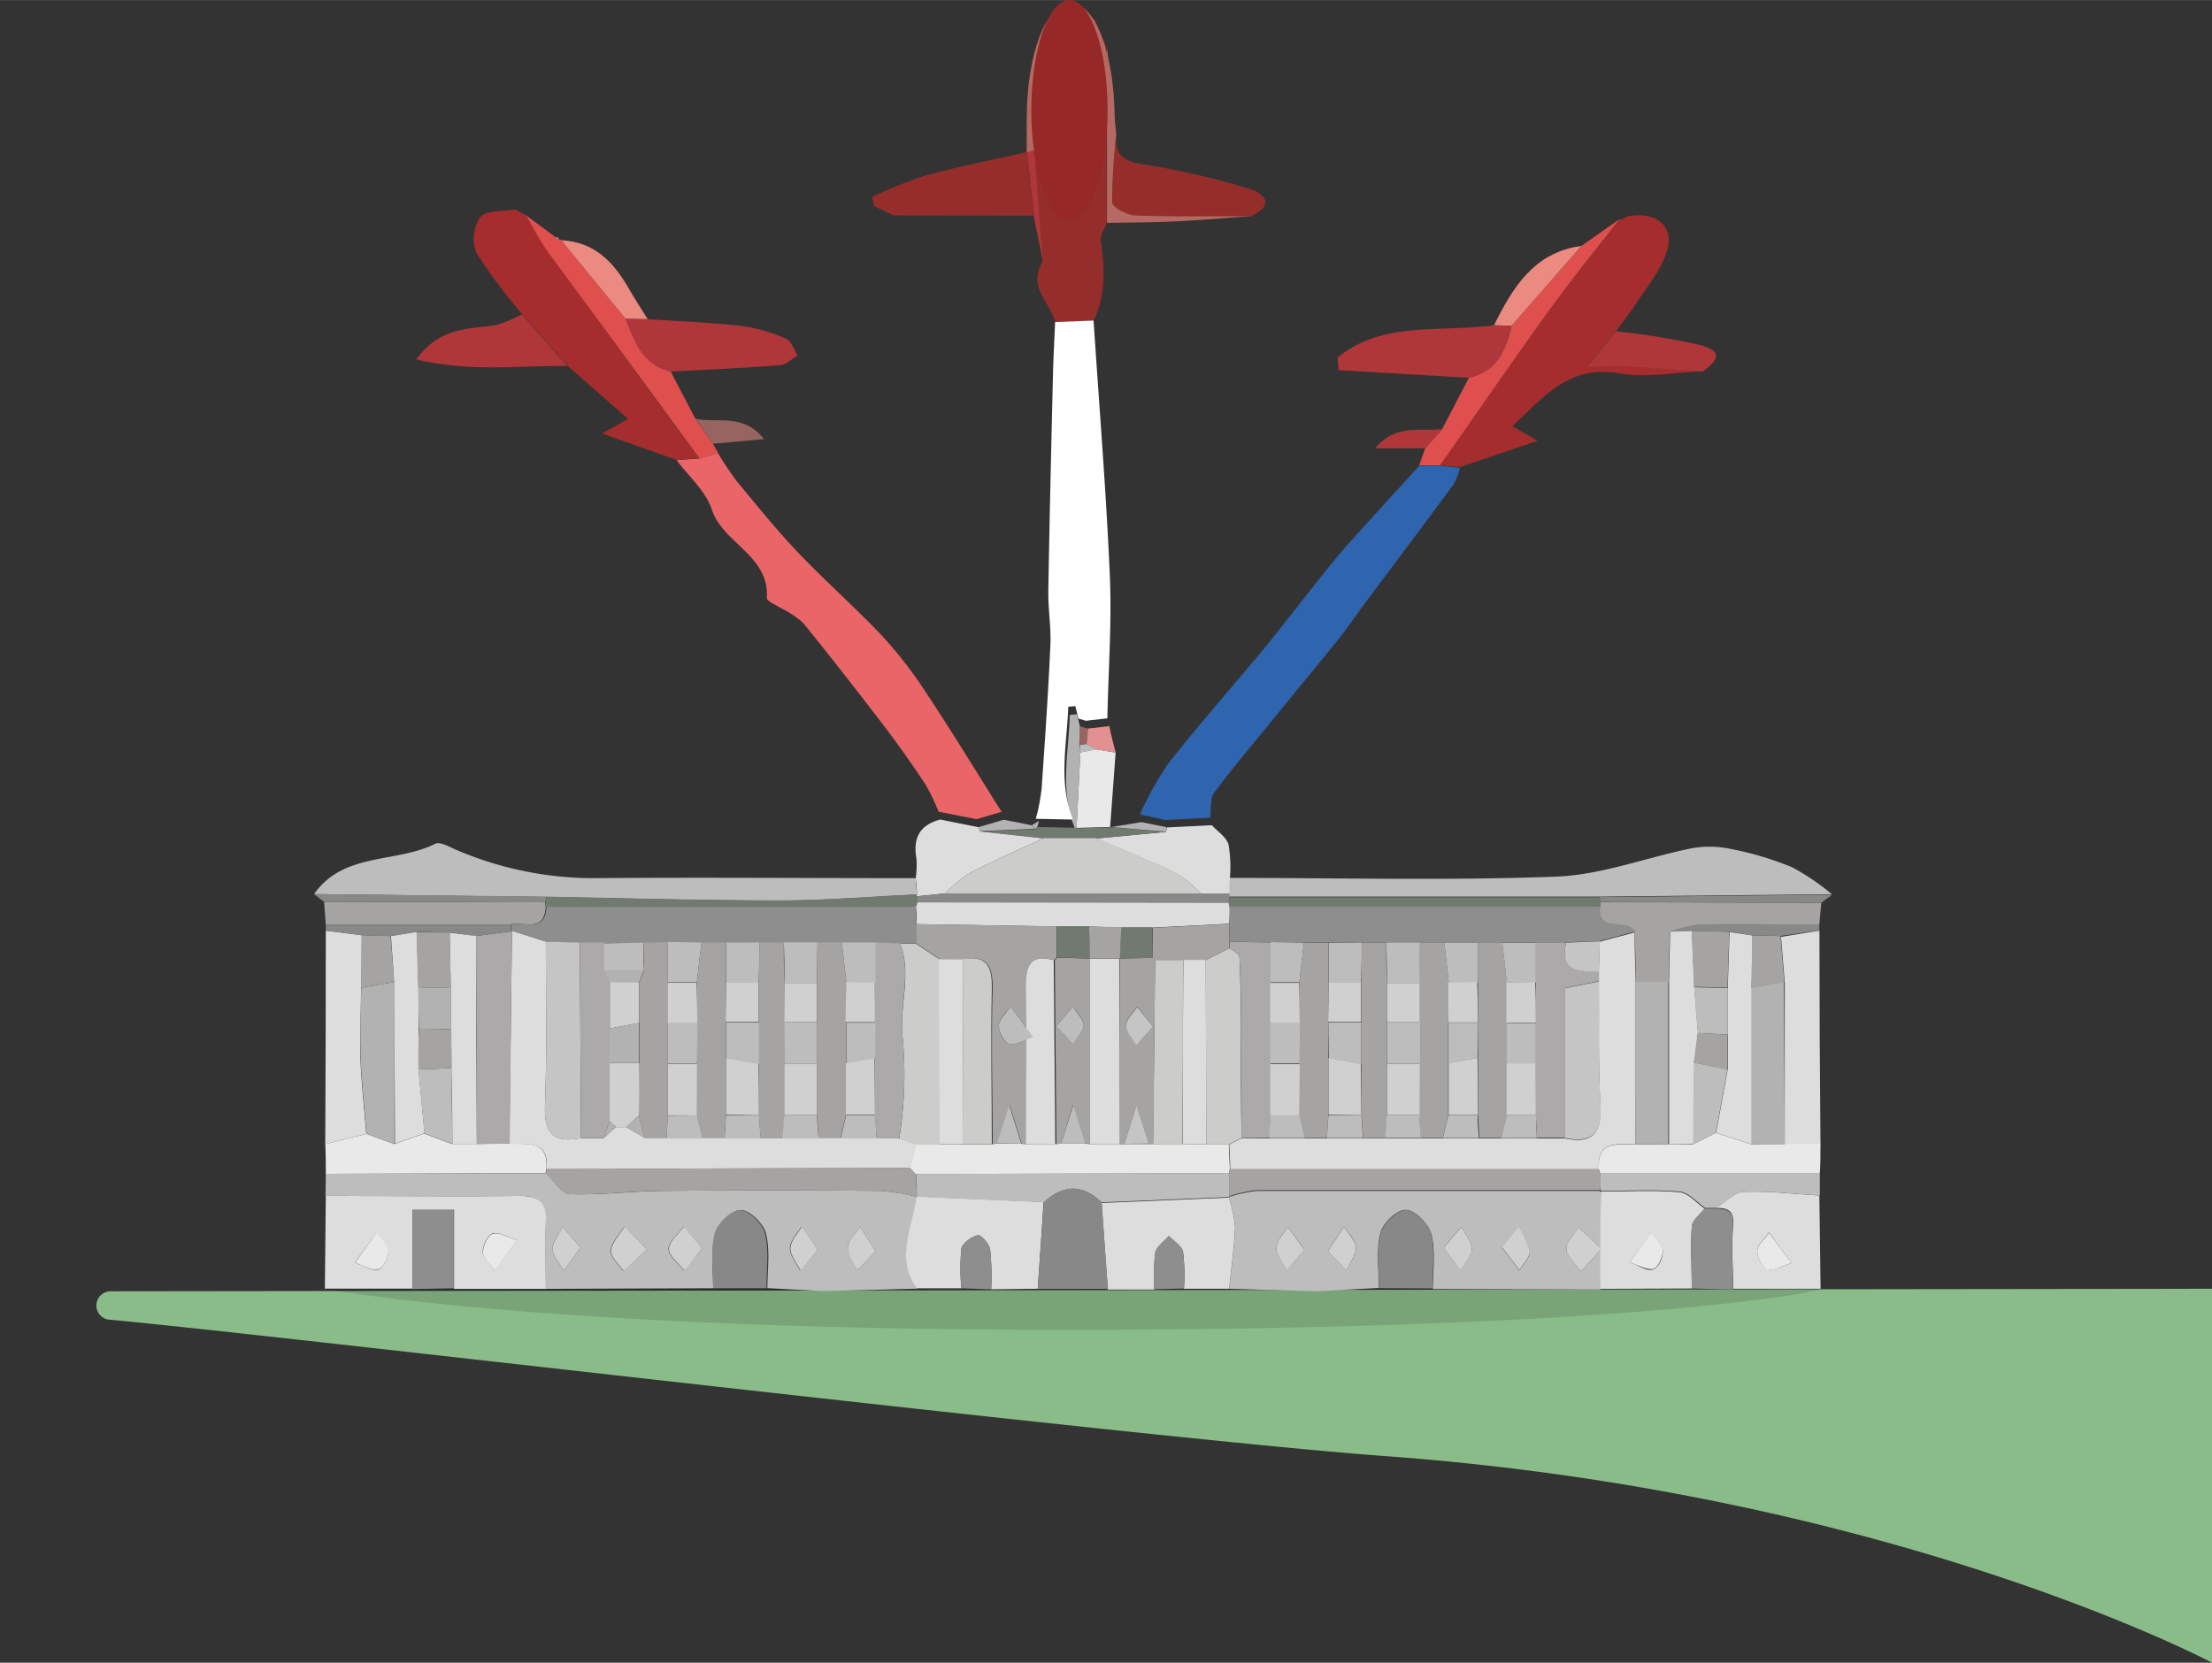 <svg xmlns="http://www.w3.org/2000/svg" width="83.83mm" height="63.03mm" viewBox="0 0 237.63 178.66"><rect x="0" y="0" width="237.63" height="178.66" fill="#333333" stroke="none"/><title>artwork--palace-1</title><g id="bb96bec6-6e42-4848-961f-29106d75e0a8" data-name="Layer 2"><g id="b4371202-aa08-4ee1-a230-62d00851cc40" data-name="Layer 1"><path d="M11.83,141.81c16.22,1.46,111.52,12.78,137.1,14.66,54.45,4,88.7,22.19,88.7,22.19V138.48l-225.69.27A1.53,1.53,0,0,0,11.83,141.81Z" style="fill:#8abc8a"/><path d="M34.9,138.49s24.17,4.61,83.8,4.4,78.43-4.43,76.88-4.41S34.9,138.49,34.9,138.49Z" style="fill:#010101;opacity:0.13"/><g id="b454f15d-8371-4786-b627-a10fe280bfd1" data-name="Palace"><path d="M76.61,138.42l-18,.07c0-2.37-.09-4.76,0-7.12.13-2.14-.65-2.9-2.83-2.87-6.93.09-13.87,0-20.81,0L35,126.13l23.65-.07c.85.78,1.68,2.22,2.56,2.25,3.35.12,6.71-.32,10.06-.35q11.67-.1,23.33,0a25.54,25.54,0,0,1,3.93.64c-.45,3.29-2.35,6.58,0,9.87l-10.09.26-6-.32c0-2,.31-4-.15-5.86-.26-1.07-1.77-2.54-2.71-2.54s-2.45,1.47-2.72,2.54C76.31,134.41,76.62,136.46,76.61,138.42Zm-7.11-4.16-2.44-2.47c-.52.87-1.38,1.7-1.46,2.6-.06.69.87,1.47,1.36,2.21Zm5.94-.16-2-2.3c-.58.8-1.63,1.61-1.62,2.4s1.08,1.57,1.69,2.35Zm18.64.34-1.7-2.62c-.46.74-1.27,1.46-1.3,2.21s.65,1.66,1,2.49Zm-6.22-.15-1.79-2.47c-.43.76-1.2,1.52-1.21,2.29s.69,1.61,1.09,2.41Zm-25.5-.24-1.92-2.23c-.39.8-1.11,1.61-1.09,2.41s.78,1.53,1.22,2.29Z" style="fill:#bdbdbd"/><path d="M33.74,96.07c3.17-4.53,8.77-3.29,13-5.4.58-.3,1.73.45,2.59.78A37.58,37.58,0,0,0,63.6,94.36c11.59-.1,23.19,0,34.78,0,0,.59.09,1.17.13,1.76-4.93.23-9.86.65-14.78.65-8.35,0-16.7-.25-25.05-.4Z" style="fill:#bdbdbd"/><path d="M35,128.5c6.94,0,13.88.09,20.81,0,2.18,0,3,.73,2.83,2.87-.14,2.36,0,4.75,0,7.12l-9.86,0V130H44.31v8.47l-9.41,0Zm3.11,7.18c.93.3,1.85.93,2.54.73.54-.15,1.09-1.34,1.06-2s-.82-1.29-1.27-1.93Zm17.43-2.44c-1-.29-1.9-.9-2.61-.7-.54.15-1.1,1.34-1.07,2s.81,1.3,1.26,1.95Z" style="fill:#dcdddc"/><path d="M34.94,122.94Q35,111.47,35,100l3.86.49c0,1.88,0,3.76-.07,5.64,0,2.55-.16,5.09-.07,7.63.1,2.7.41,5.38.63,8.07Z" style="fill:#dcdddc"/><path d="M34.94,122.94l4.42-1.11,3,1.1,3.18-1.13,3,1.12,2.62,0,3.54-.06c1.83.18,4.24-.49,4,2.74a1.67,1.67,0,0,1-.11.44L35,126.13C35,125.07,35,124,34.94,122.94Z" style="fill:#e9e9e9"/><path d="M35,99.34l-.18-2.4,23.74-.07a5.14,5.14,0,0,0,.06.55c-.13,2.86-2.37,1.56-3.77,1.92Z" style="fill:#a6a3a3"/><path d="M98.51,96.09c0-.59-.09-1.17-.13-1.76a9.91,9.91,0,0,0,.07-2.1c-.39-2.19.37-3.6,2.56-4.17l4.1.82a3.12,3.12,0,0,0,.15.43l6.87.75c-2.69,1.25-5.42,2.43-8,3.79A14.44,14.44,0,0,0,101.54,96l-3.12.31Z" style="fill:#dcdddc"/><path d="M58.6,96.87l-23.74.07-1.12-.87,24.94.27A3.23,3.23,0,0,1,58.6,96.87Z" style="fill:#888"/><path d="M35,99.34H54.89c0,.22,0,.43,0,.65l.07.08-3.85.5-2.83-.37-3.59-.07-2.77.45-3.09-.09L35,100Z" style="fill:#888"/><path d="M105.26,89.31a3.12,3.12,0,0,1-.15-.43l2.71-.8,3,.59.29.39Z" style="fill:#b3b2b2"/><path d="M111.62,88.2l-.17.62a.44.44,0,0,1-.32.24l-.29-.39Z" style="fill:#b3b2b2"/><path d="M132.13,94.33c11.7,0,23.41.3,35.09-.14,4.79-.19,9.51-2,14.29-3a10.77,10.77,0,0,1,4.27,0,34.36,34.36,0,0,1,6.75,2,25.18,25.18,0,0,1,4.26,2.89l-25,.26-39.79,0,0-.38Z" style="fill:#bdbdbd"/><path d="M195.46,100q0,11.48.11,23l-3.84,0,0-17.42-.4-4.92Z" style="fill:#dcdddc"/><path d="M195.58,138.48l-9.39,0c0-2.25-.21-4.52,0-6.76.14-1.63-.56-1.95-1.86-1.93,1-.6,2-1.68,3-1.73,2.7-.1,5.41.24,8.12.4Zm-3.11-2.76c-1.48-2-1.95-2.64-2.43-3.29-.45.65-1.23,1.28-1.26,1.94s.54,1.89,1.08,2C190.57,136.61,191.51,136,192.47,135.72Z" style="fill:#dcdddc"/><path d="M195.66,97c-.07.79-.15,1.59-.22,2.39-4.31,0-8.63-.08-12.94,0a14.26,14.26,0,0,0-3.12.78l-.12,5.4h-3.53c0-1.8-.07-3.59-.11-5.39-.75-1.6-4,.26-3.76-2.69a5.14,5.14,0,0,0,.06-.55Z" style="fill:#a6a3a3"/><path d="M191.73,122.92l3.84,0c0,1.06,0,2.12-.07,3.18l-23.61,0c0-.14-.09-.29-.13-.44-.23-3.13,2-2.66,3.93-2.72l3.61,0h2.59l2.44-1.22,3.78,1.22Z" style="fill:#e9e9e9"/><path d="M132.13,94.33,132.07,96,129,96a13.13,13.13,0,0,0-2.53-2.11c-2.85-1.37-5.78-2.54-8.69-3.79l7.46-.71a1.33,1.33,0,0,0,.1-.48l4.85-.24c.62.68,1.56,1.28,1.79,2.08A14.4,14.4,0,0,1,132.13,94.33Z" style="fill:#dcdddc"/><path d="M171.89,126.08l23.61,0c0,.8,0,1.59,0,2.38-2.71-.16-5.42-.5-8.12-.4-1,.05-2,1.13-3,1.73l-1.2,0c-.91-.62-1.79-1.68-2.74-1.76-2.79-.24-5.6-.07-8.4-.06l-.14-.14C171.85,127.29,171.87,126.68,171.89,126.08Z" style="fill:#bdbdbd"/><path d="M119.85,80.86c-.2,2.67-.39,5.34-.59,8l-3.61.1q.21-4.05.41-8.11l1.66-.34Z" style="fill:#e9e9e9"/><path d="M115.65,89l3.61-.1h.08l5.88.49-7.46.71h-5.63l-6.87-.75,5.87-.25a.44.44,0,0,0,.32-.24l4,.08Z" style="fill:#717971"/><path d="M195.66,97l-23.74-.08a3.26,3.26,0,0,1-.09-.53l25-.26Z" style="fill:#888"/><path d="M179.38,100.11a14.26,14.26,0,0,1,3.12-.78c4.31-.07,8.63,0,12.94,0,0,.22,0,.43,0,.65l-4.18.59-3.07-.07-2.44-.39-4-.08Z" style="fill:#888"/><path d="M119.85,80.86l-2.13-.34-1-.57.13-1.66,2.32-.27C119.37,79,119.61,79.92,119.85,80.86Z" style="fill:#e29091"/><path d="M125.22,89.36l-5.88-.49,3.28-.53,2.7.54A1.33,1.33,0,0,1,125.22,89.36Z" style="fill:#b3b2b2"/><path d="M175.17,24l-1,.44Z" style="fill:#df4f4e;opacity:0.23"/><path d="M76.61,138.42c0-2-.3-4,.15-5.86.27-1.07,1.77-2.54,2.72-2.54s2.45,1.47,2.71,2.54c.46,1.86.14,3.9.15,5.86Z" style="fill:#888"/><path d="M44.31,138.51V130h4.44v8.43Z" style="fill:#8e8e8e"/><path d="M111.48,138.48l-5,.06a28.87,28.87,0,0,0-.11-4.27c-.09-.61-1-1.62-1.33-1.54-.69.17-1.66.85-1.76,1.45a22.36,22.36,0,0,0,0,4.25l-4.81,0c-2.33-3.29-.43-6.58,0-9.87h0l13.64.59C111.91,132.29,111.7,135.38,111.48,138.48Z" style="fill:#dcdddc"/><path d="M58.61,126.06a1.67,1.67,0,0,0,.11-.44l39.1-.14.6.67.07,2.45h0a25.54,25.54,0,0,0-3.93-.64q-11.65-.1-23.33,0c-3.35,0-6.71.47-10.06.35C60.29,128.28,59.46,126.84,58.61,126.06Z" style="fill:#a6a3a3"/><path d="M69.5,134.26,67,136.6c-.49-.74-1.42-1.52-1.36-2.21.08-.9.94-1.73,1.46-2.6Z" style="fill:#d0d0d0"/><path d="M75.44,134.1l-1.89,2.45c-.61-.78-1.68-1.56-1.69-2.35s1-1.6,1.62-2.4Z" style="fill:#d0d0d0"/><path d="M94.08,134.44l-2,2.08c-.37-.83-1.06-1.67-1-2.49s.84-1.47,1.3-2.21Z" style="fill:#d0d0d0"/><path d="M87.86,134.29,86,136.52c-.4-.8-1.11-1.61-1.09-2.41s.78-1.53,1.21-2.29Z" style="fill:#d0d0d0"/><path d="M62.36,134.05l-1.79,2.47c-.44-.76-1.21-1.52-1.22-2.29s.7-1.61,1.09-2.41Z" style="fill:#d0d0d0"/><path d="M115.65,89l-.21-.07c-1.61-4-.63-8.08-.51-12.12l.77-.06c.11.44.21.88.32,1.33,0,.67,0,1.33-.07,2l.12.81Z" style="fill:#b3b2b2"/><path d="M116,80.05c0-.67,0-1.33.07-2l.8.24c0,.56-.08,1.11-.13,1.66Z" style="fill:#96655f"/><path d="M58.6,96.87a3.23,3.23,0,0,0,.08-.53c8.35.15,16.7.4,25.05.4,4.92,0,9.85-.42,14.78-.65l-.09.19c0,.23.08.45.11.68a1,1,0,0,1-.13.47H58.66A5.14,5.14,0,0,1,58.6,96.87Z" style="fill:#717971"/><path d="M38.13,135.68l2.33-3.25c.45.64,1.24,1.27,1.27,1.93s-.52,1.9-1.06,2C40,136.61,39.06,136,38.13,135.68Z" style="fill:#e9e9e9"/><path d="M55.56,133.24l-2.42,3.29c-.45-.65-1.24-1.28-1.26-1.95s.53-1.89,1.07-2C53.66,132.34,54.6,133,55.56,133.24Z" style="fill:#e9e9e9"/><path d="M42.38,122.93l-3-1.1c-.22-2.69-.53-5.37-.63-8.07-.09-2.54,0-5.08.06-7.63l3.56-.62Z" style="fill:#b3b2b2"/><path d="M42.35,105.51l-3.56.62c0-1.88.06-3.76.08-5.64l3.09.09Z" style="fill:#a6a3a3"/><path d="M97.82,125.48l-39.1.14c.28-3.23-2.13-2.56-4-2.74L55,100.07l-.07-.08,3.71,1.18c0,5.85.14,11.71-.09,17.55-.12,3.08.94,4.16,3.87,3.56h2.42l1.33-1.17h1.12l1.95,1.14,2.38,0,3.86,0,2.37,0,3.86,0H94.15l2.44.08,1.86.59Z" style="fill:#dcdddc"/><path d="M55,100.07l-.24,22.81-3.54.06q0-11.19-.07-22.37Z" style="fill:#aba9a9"/><path d="M42.35,105.51,42,100.58l2.78-.45.18,6,0,4.36,0,4.39.65,6.88-3.18,1.13Z" style="fill:#dcdddc"/><path d="M51.15,100.57q0,11.19.07,22.37l-2.62,0q0-4.08-.11-8.15c0-1.39,0-2.78-.07-4.17l0-4.51-.12-5.89Z" style="fill:#dcdddc"/><path d="M48.49,114.77q.06,4.07.11,8.15l-3-1.12q-.33-3.43-.65-6.88Z" style="fill:#bdbdbd"/><path d="M58.64,101.17,54.93,100c0-.22,0-.43,0-.65,1.4-.36,3.64.94,3.77-1.92H98.4c0,.62,0,1.25.07,1.87s0,1.39,0,2.09l-1.69,0-2.68-.07H78l-2.62,0-3.62,0-2.61.05-4.2,0-2.64,0Z" style="fill:#8e8e8e"/><path d="M112.13,90.06h5.63c2.91,1.25,5.84,2.42,8.69,3.79A13.13,13.13,0,0,1,129,96H101.54a14.44,14.44,0,0,1,2.54-2.12C106.71,92.49,109.44,91.31,112.13,90.06Z" style="fill:#cccccb"/><path d="M101.54,96H129l3.09,0,0,.38A2,2,0,0,1,132,97L98.53,97c0-.23-.07-.45-.11-.68Z" style="fill:#888"/><path d="M48.32,100.2l.12,5.89-3.52.08-.18-6Z" style="fill:#a6a3a3"/><path d="M141.46,138.75l-9.41-.27c.23-2.21.56-4.42.64-6.64a13.74,13.74,0,0,0-.68-3.21,13.87,13.87,0,0,1,3-.66c10.57,0,21.15,0,31.72,0,1.71,0,3.42,0,5.12,0l.15.14c0,3.48,0,7-.07,10.45l-18-.05c0-2,.3-4-.15-5.87C153.47,131.5,152,130,151,130s-2.46,1.46-2.72,2.53c-.46,1.85-.15,3.89-.16,5.86Zm30.59-4.54-2.47-2.35c-.47.8-1.36,1.63-1.3,2.39s1,1.57,1.56,2.34Zm-10.7-.17,1.88,2.48c.4-.7,1.17-1.43,1.11-2.09a8.19,8.19,0,0,0-1.21-2.61Zm-6.25,0,1.8,2.46c.43-.76,1.2-1.52,1.21-2.29s-.7-1.6-1.1-2.41Zm-12.44.38,2,2.08c.37-.82,1.05-1.67,1-2.48s-.83-1.48-1.29-2.22Zm-2.53-.16-1.79-2.45c-.44.76-1.2,1.51-1.22,2.28s.7,1.61,1.1,2.41Z" style="fill:#bdbdbd"/><path d="M171.91,138.49c0-3.48,0-7,.07-10.45,2.8,0,5.61-.18,8.4.06,1,.08,1.83,1.14,2.74,1.76-.48.64-1.33,1.25-1.37,1.92-.16,2.21,0,4.45,0,6.67Zm3.16-2.87c.92.33,1.83,1,2.5.79s1.09-1.34,1.06-2-.81-1.29-1.27-1.93Z" style="fill:#dcdddc"/><path d="M148.15,138.41c0-2-.3-4,.16-5.86.26-1.07,1.78-2.54,2.72-2.53s2.44,1.48,2.71,2.55c.45,1.86.14,3.9.15,5.87Z" style="fill:#888"/><path d="M181.74,138.45c0-2.22-.15-4.46,0-6.67,0-.67.89-1.28,1.37-1.92l1.2,0c1.3,0,2,.3,1.86,1.93-.2,2.24,0,4.51,0,6.76Z" style="fill:#8e8e8e"/><path d="M132,97a2,2,0,0,0,.07-.59l39.79,0a3.26,3.26,0,0,0,.09.53,5.14,5.14,0,0,1-.06.55l-39.76,0A.94.94,0,0,1,132,97Z" style="fill:#717971"/><path d="M191.73,122.92l-3.62,0,0-16.8,3.54-.64Z" style="fill:#b3b2b2"/><path d="M191.68,105.5l-3.54.64c0-1.88.05-3.76.07-5.63l3.07.07C191.41,102.22,191.55,103.86,191.68,105.5Z" style="fill:#a6a3a3"/><path d="M192.47,135.72c-1,.29-1.9.89-2.61.69-.54-.15-1.1-1.33-1.08-2s.81-1.29,1.26-1.94C190.52,133.08,191,133.73,192.47,135.72Z" style="fill:#e9e9e9"/><path d="M175.69,122.92c-1.9.06-4.16-.41-3.93,2.72l-39.6,0c0-.89-.07-1.78-.1-2.67l1.31-.65,3,0,3.83,0,2.38,0,3.85,0H155l3.86,0,2.37,0,3.83,0h3c3,.63,4-.49,3.87-3.56-.26-4.41-.13-8.84-.17-13.26v-1.06l.08-3.25,3.76-1c0,1.8.08,3.59.11,5.39Q175.72,114.22,175.69,122.92Z" style="fill:#dcdddc"/><path d="M175.62,100.11l-3.76,1-3.63.15-3.23,0-3.62,0-2.61,0-3.62,0H142.69l-2.61,0h-3.61l-4.41-.08,0-1.93.08-1.82,39.76,0C171.64,100.37,174.87,98.51,175.62,100.11Z" style="fill:#8e8e8e"/><path d="M175.69,122.92q0-8.7,0-17.42h3.53q0,8.71,0,17.43Z" style="fill:#b3b2b2"/><path d="M179.3,122.94q0-8.72,0-17.43l.12-5.4,2.35-.08.24,6c.13,1.64.26,3.27.4,4.9l-.39,3.2-.09,8.76Z" style="fill:#dcdddc"/><path d="M132.16,125.62l39.6,0c0,.15.08.3.13.44,0,.6,0,1.21,0,1.82-1.71,0-3.42,0-5.13,0-10.57,0-21.15,0-31.72,0a13.87,13.87,0,0,0-3,.66h0c0-.86,0-1.71,0-2.56A3.6,3.6,0,0,0,132.16,125.62Z" style="fill:#a6a3a3"/><path d="M188.21,100.51c0,1.87,0,3.75-.07,5.63l0,16.8-3.78-1.22c.42-2.28.83-4.56,1.25-6.84,0-1.25,0-2.49,0-3.73,0-1.66,0-3.32,0-5,.07-2,.13-4,.19-6Z" style="fill:#dcdddc"/><path d="M185.58,114.88c-.42,2.28-.83,4.56-1.25,6.84l-2.44,1.22q0-4.38.08-8.76Z" style="fill:#bdbdbd"/><path d="M116,80.05l.74-.1,1,.57-1.66.34C116,80.59,116,80.32,116,80.05Z" style="fill:#bdbdbd"/><path d="M185.77,100.12c-.06,2-.12,4-.19,6l-3.61-.09-.24-6Z" style="fill:#a6a3a3"/><path d="M132,128.63a13.74,13.74,0,0,1,.68,3.21c-.08,2.22-.41,4.43-.64,6.64l-4.85,0a21.63,21.63,0,0,0-.09-3.95c-.13-.65-1-1.15-1.53-1.72-.51.6-1.33,1.13-1.46,1.8a21.64,21.64,0,0,0-.1,3.95l-5,0q-.34-4.65-.67-9.3l13.65-.57Z" style="fill:#dcdddc"/><path d="M118.35,129.19q.33,4.65.67,9.3h-7.54c.22-3.1.43-6.19.65-9.29C114.2,127.26,116.28,127.19,118.35,129.19Z" style="fill:#888"/><path d="M103.28,138.43a22.36,22.36,0,0,1,0-4.25c.1-.6,1.07-1.28,1.76-1.45.32-.08,1.24.93,1.33,1.54a28.87,28.87,0,0,1,.11,4.27Z" style="fill:#8e8e8e"/><path d="M124,138.53a21.64,21.64,0,0,1,.1-3.95c.13-.67.95-1.2,1.46-1.8.53.57,1.4,1.07,1.53,1.72a21.63,21.63,0,0,1,.09,3.95Z" style="fill:#8e8e8e"/><path d="M118.35,129.19c-2.07-2-4.15-1.93-6.22,0l-13.64-.59c0-.82,0-1.63-.07-2.45l33.62-.09c0,.85,0,1.7,0,2.56Z" style="fill:#bdbdbd"/><path d="M132,126.06l-33.62.09-.6-.67.63-2.54h2.47l2.55,0h3.13a2.08,2.08,0,0,0,.5-.07l2.61,0a2.05,2.05,0,0,0,.49.06h3.24a1.75,1.75,0,0,0,.51-.08h2.61a2.26,2.26,0,0,0,.51.08h3.24a4,4,0,0,0,.49,0l2.62,0,.24,0h.24l3.15,0,2.54,0h2.47c0,.89.07,1.78.1,2.67A3.31,3.31,0,0,1,132,126.06Z" style="fill:#e9e9e9"/><path d="M132.1,97.44c0,.61,0,1.21-.08,1.82l-8.23.41-3.36,0L117,99.55h-3.44L98.47,99.3c0-.62,0-1.25-.07-1.87a1,1,0,0,0,.13-.47L132,97A.94.94,0,0,0,132.1,97.44Z" style="fill:#dcdddc"/><path d="M58.64,101.17l3.65.12q.06,10.49.13,21c-2.93.6-4-.48-3.87-3.56C58.78,112.88,58.63,107,58.64,101.17Z" style="fill:#c5c5c5"/><path d="M100.92,123H98.45l-1.86-.59a42.63,42.63,0,0,0,.38-10.9c-.4-3.26,1-6.73-.24-10.1l1.69,0,2.54,1.69Q100.93,113,100.92,123Z" style="fill:#cccccb"/><path d="M96.73,101.35c1.2,3.37-.16,6.84.24,10.1a42.63,42.63,0,0,1-.38,10.9l-2.44-.08L94,119.8l0-6.08,0-3.88,0-4.23,0-4.33Z" style="fill:#aba9a9"/><path d="M62.42,122.28q-.06-10.5-.13-21l2.64,0,0,2.92.57,1.28,0,5,0,3.74,0,6.22-.65,1.82Z" style="fill:#aba9a9"/><path d="M69.13,101.29l2.61-.05v4.34c0,1.43,0,2.87,0,4.3v10l-.12,2.4-2.38,0c-.2-.8-.4-1.59-.61-2.39,0-1.88,0-3.76.05-5.64,0-1.44,0-2.88,0-4.31l0-4.4.52-1.24Z" style="fill:#a6a3a3"/><path d="M75.36,101.28l2.62,0c0,1.44,0,2.89,0,4.34v4.25l0,3.85,0,6.11-.14,2.44-2.37,0-.6-2.43v-5.6l0-4.36,0-4.34Z" style="fill:#a6a3a3"/><path d="M87.82,101.26h2.61c.17,1.43.33,2.85.5,4.28l-.06,4.34,0,4.36v5.6l-.58,2.43H87.93c-.05-.83-.11-1.65-.16-2.48v-5.47c0-1.5,0-3,0-4.48l0-4.22Z" style="fill:#a6a3a3"/><path d="M81.59,101.27H84.2c0,1.45,0,2.9.07,4.36l0,4.22v10l-.16,2.48H81.71l-.18-2.5c0-1.81,0-3.63,0-5.45,0-1.5,0-3,0-4.51s0-2.79,0-4.19Z" style="fill:#a6a3a3"/><path d="M68.68,114.23c0,1.88,0,3.76-.05,5.64l-1.34,1.25H66.17l-.68-.65c0-2.07,0-4.15,0-6.22Z" style="fill:#d0d0d0"/><path d="M74.88,119.85l.6,2.43-3.86,0,.12-2.4Z" style="fill:#bdbdbd"/><path d="M81.53,119.78l.18,2.5-3.86,0c.05-.81.09-1.63.14-2.44Z" style="fill:#bdbdbd"/><path d="M84.09,122.27c0-.83.11-1.65.16-2.48h3.52c0,.83.11,1.65.16,2.48Z" style="fill:#bdbdbd"/><path d="M90.32,122.28c.19-.81.38-1.62.58-2.43l3.13,0,.12,2.47Z" style="fill:#bdbdbd"/><path d="M67.29,121.12l1.34-1.25c.21.8.41,1.59.61,2.39Z" style="fill:#b3b2b2"/><path d="M65.49,120.47l.68.65-1.33,1.17C65.06,121.69,65.27,121.08,65.49,120.47Z" style="fill:#b3b2b2"/><path d="M44.92,106.17l3.52-.08c0,1.51,0,3,0,4.51L45,110.53Z" style="fill:#b3b2b2"/><path d="M45,110.53l3.48.07.06,4.17-3.58.15C44.92,113.46,44.94,112,45,110.53Z" style="fill:#a6a3a3"/><path d="M101,103.08l-2.54-1.69c0-.7,0-1.39,0-2.09l15.06.24c0,1.12,0,2.23,0,3.35l-.28.28c-2.38-.64-3.08.36-3,2.7.1,5.68,0,11.37,0,17.06a2.72,2.72,0,0,1-.49-.05l-1.29-4.15-1.32,4.12a2.08,2.08,0,0,1-.5.07c0-5.58-.17-11.16,0-16.73,0-2.4-.59-3.57-3.12-3.13Zm10,8.37-2.43-3.29c-.46.65-1.25,1.28-1.27,2s.54,1.9,1.08,2C109,112.36,110,111.75,111,111.45Z" style="fill:#a6a3a3"/><path d="M90.93,105.55c-.17-1.43-.33-2.85-.5-4.28h3.62c0,1.44,0,2.89,0,4.33Z" style="fill:#bdbdbd"/><path d="M84.27,105.62c0-1.46,0-2.91-.07-4.36h3.62l-.06,4.36Z" style="fill:#bdbdbd"/><path d="M81.59,101.27c0,1.45-.06,2.91-.08,4.36l-3.51,0c0-1.45,0-2.9,0-4.34Z" style="fill:#bdbdbd"/><path d="M75.36,101.28c-.17,1.42-.33,2.85-.5,4.27l-3.12,0v-4.34Z" style="fill:#bdbdbd"/><path d="M69.13,101.29c0,1,0,2,.05,3l-4.28,0,0-2.92Z" style="fill:#bdbdbd"/><path d="M172.05,134.21l-2.21,2.38c-.56-.77-1.5-1.53-1.56-2.34s.83-1.59,1.3-2.39Z" style="fill:#d0d0d0"/><path d="M161.35,134l1.78-2.22a8.19,8.19,0,0,1,1.21,2.61c.06.66-.71,1.39-1.11,2.09Z" style="fill:#d0d0d0"/><path d="M155.1,134.06l1.91-2.24c.4.81,1.12,1.62,1.1,2.41s-.78,1.53-1.21,2.29Z" style="fill:#d0d0d0"/><path d="M142.66,134.44l1.71-2.62c.46.74,1.25,1.47,1.29,2.22s-.65,1.66-1,2.48Z" style="fill:#d0d0d0"/><path d="M140.13,134.28l-1.91,2.24c-.4-.8-1.11-1.61-1.1-2.41s.78-1.52,1.22-2.28Z" style="fill:#d0d0d0"/><path d="M175.07,135.62l2.29-3.19c.46.64,1.24,1.27,1.27,1.93s-.52,1.9-1.06,2S176,136,175.07,135.62Z" style="fill:#e9e9e9"/><path d="M132.06,122.94h-2.47l-.06-19.77,2.56-1.29c.37.29,1,.57,1.06.88.12,2.45.14,4.91.16,7.37,0,4,0,8.1.06,12.15Z" style="fill:#cccccb"/><path d="M165,101.26l3.23,0c-.73,3.23,1.47,3.1,3.55,3.1v1.06l-3.7.74v16.08h-3c0-.81-.05-1.62-.08-2.43v-10c0-1.43,0-2.87,0-4.3S165,102.7,165,101.26Z" style="fill:#aba9a9"/><path d="M133.37,122.29c0-4.05,0-8.1-.06-12.15,0-2.46,0-4.92-.16-7.37,0-.31-.69-.59-1.06-.88l0-.7,4.41.08v4.32c0,1.43,0,2.85,0,4.28v4.41c0,1.85,0,3.69,0,5.53l-.11,2.44Z" style="fill:#aba9a9"/><path d="M168.08,122.27V106.19l3.7-.74c0,4.42-.09,8.85.17,13.26C172.13,121.78,171.05,122.9,168.08,122.27Z" style="fill:#c5c5c5"/><path d="M158.77,101.25l2.61,0,.51,4.27c0,1.45,0,2.89,0,4.34s0,2.91,0,4.36c0,1.87,0,3.74,0,5.6-.2.81-.4,1.63-.61,2.44l-2.37,0c0-.81-.09-1.62-.13-2.43l0-6.12,0-3.84v-4.27C158.75,104.14,158.76,102.7,158.77,101.25Z" style="fill:#a6a3a3"/><path d="M152.54,101.26h2.61c.16,1.43.33,2.85.49,4.28l-.06,4.34,0,4.36c0,1.87,0,3.73,0,5.6l-.59,2.43h-2.38c-.05-.83-.11-1.65-.16-2.48v-5.47c0-1.5,0-3,0-4.48l0-4.22Z" style="fill:#a6a3a3"/><path d="M140.08,101.28l2.61,0,0,4.34c0,1.42,0,2.83,0,4.25l0,3.85,0,6.11-.14,2.44-2.38,0c-.19-.81-.39-1.62-.59-2.43l0-5.6v-4.36c0-1.45,0-2.9,0-4.34Z" style="fill:#a6a3a3"/><path d="M146.3,101.27h2.62c0,1.45,0,2.9.07,4.36l0,4.21c0,1.5,0,3,0,4.49v5.47l-.17,2.48h-2.38c-.06-.83-.11-1.67-.17-2.5,0-1.82,0-3.63,0-5.45,0-1.5,0-3,0-4.51s0-2.79,0-4.19Z" style="fill:#a6a3a3"/><path d="M171.78,104.39c-2.08,0-4.28.13-3.55-3.1l3.63-.15C171.83,102.23,171.81,103.31,171.78,104.39Z" style="fill:#c5c5c5"/><path d="M139.6,119.85c.2.81.4,1.62.59,2.43l-3.83,0c0-.81.08-1.63.11-2.44Z" style="fill:#bdbdbd"/><path d="M161.26,122.29c.21-.81.41-1.63.61-2.44l3.14,0c0,.81.05,1.62.08,2.43Z" style="fill:#bdbdbd"/><path d="M155,122.28c.2-.81.39-1.62.59-2.43l3.14,0c0,.81.08,1.62.13,2.43Z" style="fill:#bdbdbd"/><path d="M148.8,122.27c.06-.83.11-1.65.17-2.48h3.52c0,.83.11,1.65.16,2.48Z" style="fill:#bdbdbd"/><path d="M146.25,119.78c.06.83.11,1.67.17,2.5l-3.85,0c0-.81.09-1.63.14-2.44Z" style="fill:#bdbdbd"/><path d="M132.06,101.19l0,.7-2.56,1.29-2.41,0-3,0-.25-.24c0-1.09,0-2.17,0-3.25l8.23-.41C132,99.91,132.05,100.55,132.06,101.19Z" style="fill:#a6a3a3"/><path d="M161.88,105.55c-.16-1.43-.33-2.85-.5-4.27l3.62,0c0,1.44,0,2.88,0,4.32Z" style="fill:#bdbdbd"/><path d="M149,105.62c0-1.46-.05-2.91-.07-4.36h3.62l-.06,4.36Z" style="fill:#bdbdbd"/><path d="M146.3,101.27c0,1.45-.05,2.91-.07,4.36l-3.51,0,0-4.34Z" style="fill:#bdbdbd"/><path d="M140.08,101.28c-.17,1.42-.34,2.85-.5,4.27l-3.1,0c0-1.44,0-2.88,0-4.32Z" style="fill:#bdbdbd"/><path d="M155.64,105.55c-.16-1.43-.33-2.85-.49-4.28l3.62,0c0,1.45,0,2.89,0,4.34Z" style="fill:#bdbdbd"/><path d="M182,106.08l3.61.09c0,1.66,0,3.32,0,5l-3.2-.17C182.23,109.35,182.1,107.72,182,106.08Z" style="fill:#bdbdbd"/><path d="M182.37,111l3.2.17c0,1.24,0,2.48,0,3.73l-3.61-.7C182.11,113.11,182.24,112.05,182.37,111Z" style="fill:#a6a3a3"/><path d="M103.43,103.06c2.53-.44,3.17.73,3.12,3.13-.12,5.57,0,11.15,0,16.73h-3.13Q103.45,113,103.43,103.06Z" style="fill:#cccccb"/><path d="M110.2,122.93c0-5.69.14-11.38,0-17.06,0-2.34.65-3.34,3-2.7q.09,9.89.17,19.77Z" style="fill:#dcdddc"/><path d="M120.31,122.93h-3.24q0-10,0-19.92h0l3.19,0h0Q120.31,113,120.31,122.93Z" style="fill:#dcdddc"/><path d="M124.09,103.16l3,0q0,9.9-.07,19.79l-3.15,0Q124,113,124.09,103.16Z" style="fill:#cccccb"/><path d="M117.09,103q0,10,0,19.92a2.26,2.26,0,0,1-.51-.08c-.43-1.37-.87-2.75-1.3-4.13L114,122.86a1.75,1.75,0,0,1-.51.08q-.09-9.89-.17-19.77l.28-.28Zm-3.61,7.23,1.8,2c.41-.7,1.14-1.39,1.14-2.08s-.76-1.36-1.18-2Z" style="fill:#a6a3a3"/><path d="M124.09,103.16Q124,113,123.9,122.9h-.24l-.24,0-1.32-4.14-1.3,4.16a4,4,0,0,1-.49,0q0-10,0-19.92l3.55-.09Zm-.22,7.16-1.7-2.15c-.44.66-1.2,1.31-1.21,2s.69,1.4,1.09,2.11Z" style="fill:#a6a3a3"/><path d="M127.05,122.93q0-9.89.07-19.79l2.41,0,.06,19.77Z" style="fill:#dcdddc"/><path d="M103.43,103.06q0,9.94,0,19.87l-2.55,0q0-9.95,0-19.87Z" style="fill:#dcdddc"/><path d="M114,122.86l1.31-4.13c.43,1.38.87,2.76,1.3,4.13Z" style="fill:#bdbdbd"/><path d="M107.1,122.85l1.32-4.12,1.29,4.15Z" style="fill:#bdbdbd"/><path d="M120.8,122.9l1.3-4.16,1.32,4.14Z" style="fill:#c5c5c5"/><path d="M123.84,102.92l-3.55.09h0l.15-3.37,3.36,0C123.81,100.75,123.82,101.83,123.84,102.92Z" style="fill:#717971"/><path d="M117.09,103l-3.54-.13c0-1.12,0-2.23,0-3.35H117l.12,3.47Z" style="fill:#717971"/><path d="M117.09,103,117,99.55l3.46.08-.15,3.37Z" style="fill:#a6a3a3"/><path d="M94,119.8l-3.13,0v-5.6l3.09-.53Z" style="fill:#d0d0d0"/><path d="M94,113.72l-3.09.53,0-4.36,3.16,0Z" style="fill:#bdbdbd"/><path d="M94,109.84l-3.16,0,.06-4.34,3.08.06C94,107,94,108.43,94,109.84Z" style="fill:#d0d0d0"/><path d="M68.66,105.52c0,1.46,0,2.93,0,4.4l-3.15.59c0-1.65,0-3.31,0-5Z" style="fill:#d0d0d0"/><path d="M65.49,110.51l3.15-.59c0,1.43,0,2.87,0,4.31l-3.23,0C65.46,113,65.48,111.76,65.49,110.51Z" style="fill:#b3b2b2"/><path d="M68.66,105.52l-3.19,0-.57-1.28,4.28,0C69,104.69,68.84,105.11,68.66,105.52Z" style="fill:#b3b2b2"/><path d="M74.88,119.85l-3.14,0c0-1.86,0-3.71,0-5.56l3.15,0Z" style="fill:#d0d0d0"/><path d="M74.88,114.25l-3.15,0c0-1.46,0-2.92,0-4.39h3.19Z" style="fill:#bdbdbd"/><path d="M74.91,109.89H71.72c0-1.43,0-2.87,0-4.3l3.12,0C74.88,107,74.9,108.44,74.91,109.89Z" style="fill:#d0d0d0"/><path d="M81.53,119.78l-3.54,0,0-6.11,3.5.63C81.52,116.15,81.53,118,81.53,119.78Z" style="fill:#d0d0d0"/><path d="M78,105.6l3.51,0,0,4.2-3.55,0Z" style="fill:#d0d0d0"/><path d="M78,109.85l3.55,0c0,1.5,0,3,0,4.5L78,113.7Z" style="fill:#bdbdbd"/><path d="M87.77,119.79H84.25v-5.47h3.52Z" style="fill:#d0d0d0"/><path d="M84.27,105.62h3.49c0,1.4,0,2.81,0,4.22H84.24Z" style="fill:#d0d0d0"/><path d="M84.24,109.84h3.54c0,1.49,0,3,0,4.48H84.25C84.25,112.82,84.25,111.33,84.24,109.84Z" style="fill:#bdbdbd"/><path d="M111,111.45c-1,.3-1.91.91-2.62.71-.54-.15-1.11-1.34-1.08-2s.81-1.3,1.27-2Z" style="fill:#bdbdbd"/><path d="M165,119.83l-3.14,0c0-1.86,0-3.73,0-5.6l3.13,0Z" style="fill:#d0d0d0"/><path d="M165,114.28l-3.13,0c0-1.45,0-2.9,0-4.36H165Z" style="fill:#bdbdbd"/><path d="M165,109.88h-3.17c0-1.45,0-2.89,0-4.34l3.1,0C165,107,165,108.45,165,109.88Z" style="fill:#d0d0d0"/><path d="M139.6,119.85l-3.13,0c0-1.84,0-3.68,0-5.53l3.16,0Z" style="fill:#d0d0d0"/><path d="M139.62,114.25l-3.16,0c0-1.47,0-2.94,0-4.41l3.18,0Z" style="fill:#bdbdbd"/><path d="M139.63,109.89l-3.18,0c0-1.43,0-2.85,0-4.28l3.11,0C139.6,107,139.61,108.44,139.63,109.89Z" style="fill:#d0d0d0"/><path d="M158.76,119.82l-3.14,0c0-1.87,0-3.73,0-5.6l3.11-.55Z" style="fill:#d0d0d0"/><path d="M158.72,113.7l-3.11.55c0-1.45,0-2.91,0-4.36l3.17,0Z" style="fill:#bdbdbd"/><path d="M158.76,109.86l-3.17,0c0-1.45,0-2.9,0-4.34l3.11,0C158.75,107,158.76,108.44,158.76,109.86Z" style="fill:#d0d0d0"/><path d="M152.49,119.79H149v-5.47h3.52Z" style="fill:#d0d0d0"/><path d="M149,105.62h3.49c0,1.4,0,2.81,0,4.22H149Z" style="fill:#d0d0d0"/><path d="M149,109.83h3.54c0,1.49,0,3,0,4.48H149C149,112.82,149,111.33,149,109.83Z" style="fill:#bdbdbd"/><path d="M146.25,119.78l-3.54,0,0-6.11,3.5.63Z" style="fill:#d0d0d0"/><path d="M142.72,105.6l3.51,0c0,1.4,0,2.8,0,4.2l-3.55,0C142.71,108.43,142.71,107,142.72,105.6Z" style="fill:#d0d0d0"/><path d="M142.7,109.85l3.55,0c0,1.5,0,3,0,4.5l-3.5-.63C142.73,112.42,142.72,111.14,142.7,109.85Z" style="fill:#bdbdbd"/><path d="M113.48,110.25l1.76-2.09c.42.68,1.17,1.36,1.18,2s-.73,1.38-1.14,2.08Z" style="fill:#bdbdbd"/><path d="M123.87,110.32l-1.82,2c-.4-.71-1.1-1.42-1.09-2.11s.77-1.33,1.21-2Z" style="fill:#c5c5c5"/></g><g id="adcdb2c8-7f47-45de-962f-b7b4c47a2b3b" data-name="Planes"><path d="M118.89,23.94c-.22.65-.72,1.33-.64,1.93.41,2.93.61,5.81-.77,8.57l-4.13.16c-.58-2.13-3-3.88-1.34-6.48q-.56-7.46-1.12-14.9L111,8.29,112,4.53,113.22,2h4.35c.43,1,.85,2,1.27,3Q118.87,14.48,118.89,23.94Z" style="fill:#952d2b"/><path d="M113.35,34.6l4.13-.16c.6,9.15,1.35,18.3,1.75,27.46.21,5.08-.16,10.19-.27,15.28l-2.31.27-.8-.24-.33-1.34-.76.07c-.13,4-1.11,8.08.51,12.12l-4-.08.17-.62a23.38,23.38,0,0,0,.46-2.61c.35-5.13.71-10.27.94-15.42.09-1.92-.25-3.87-.22-5.8.13-7.92.32-15.83.51-23.75C113.18,38.05,113.28,36.33,113.35,34.6Z" style="fill:#fff"/><path d="M100.83,87.22a22.18,22.18,0,0,0-1.45-3c-1.42-2.14-2.91-4.25-4.47-6.3-2.83-3.69-5.69-7.37-8.64-11a11.13,11.13,0,0,0-2.51-1.65c-.5-.32-1.4-.72-1.38-1,.3-4.59-4.69-5.84-5.92-9.54-.66-2-2.48-3.54-3.77-5.29l2.44-.17,2-.59a34.09,34.09,0,0,0,2,3c2.14,2.59,4.26,5.22,6.57,7.65,2.94,3.09,6.15,5.92,9.07,9a45.76,45.76,0,0,1,4.72,6.1c2.79,4.21,5.42,8.53,8.11,12.8l-2.7.79Z" style="fill:#ea6568"/><path d="M75.13,49.25l-2.44.17-8-2.84L67.46,45,61,39.33c-1.63-1.85-3.26-3.71-4.9-5.56a59.81,59.81,0,0,1-4.92-6.6,4.19,4.19,0,0,1,.41-3.84c.67-.77,2.45-.59,3.74-.83l1.32.7,0,0a39.89,39.89,0,0,0,2.12,3.65Q66.87,38.07,75.13,49.25Z" style="fill:#a52d2d"/><path d="M69.58,34.29c3.39.23,6.79.35,10.16.74a17.42,17.42,0,0,1,4.71,1.37c.57.24.84,1.17,1.25,1.79-.64.36-1.26,1-1.92,1.05-3.91.3-7.82.47-11.73.68-3.08-.65-3.84-3.28-4.86-5.69Z" style="fill:#af3739"/><path d="M96,23.15l-2.11-1-.2-1a49.81,49.81,0,0,1,5.61-2.26c3.64-1,7.34-1.71,11-2.55.24,2.17.49,4.33.77,6.8Z" style="fill:#952d2b"/><path d="M67.19,34.23c1,2.41,1.78,5,4.86,5.69.89,1.7,1.78,3.41,2.68,5.11l1.86,2.65.57,1-2,.59Q66.9,38,58.69,26.83a39.89,39.89,0,0,1-2.12-3.65l3.16,2.33a.23.23,0,0,0,.26.24.26.26,0,0,1,.31.06Q63.75,30,67.19,34.23Z" style="fill:#df4f4e"/><path d="M56.05,33.77c1.64,1.85,3.27,3.71,4.9,5.56-5.18-.09-10.44.69-16.24-.72,2.56-3.47,5.61-3.25,8.46-3.66A12.23,12.23,0,0,0,56.05,33.77Z" style="fill:#af3739"/><path d="M67.19,34.23Q63.74,30,60.3,25.81C64,26,66,28.28,67.66,31.18c.6,1.06,1.28,2.07,1.92,3.11Z" style="fill:#ea8a81"/><path d="M96,23.15h15.09c-.28-2.47-.53-4.63-.77-6.8.19-1,.39-2.08.59-3.13q.56,7.46,1.12,14.9c-.27-1.4-.54-2.8-1-5Z" style="fill:#af3739"/><path d="M76.59,47.68,74.73,45c2.34.49,5.16-.64,7.34,2.18Z" style="fill:#96655f"/><path d="M112,4.53,111,8.29Z" style="fill:#af3739"/><path d="M56.6,23.2l-1.32-.7Z" style="fill:#df4f4e"/><path d="M60,25.75a.23.23,0,0,1-.26-.24l.23,0Z" style="fill:#ea8a81"/><path d="M122.45,87.5a37.74,37.74,0,0,1,3-5.39c3.21-4.1,6.66-8,10-12,2.24-2.74,4.4-5.56,6.61-8.33.8-1,1.61-2,2.48-3,2.63-2.93,5.28-5.83,7.93-8.74l2.25,0,2.11.24a6.72,6.72,0,0,1-.64,1.71c-3.21,4.36-6.46,8.68-9.69,13-.91,1.23-1.76,2.5-2.72,3.7-2.46,3.06-5,6.09-7.45,9.14-2,2.43-4,4.81-5.89,7.34-.48.65-.3,1.78-.43,2.69l-4.85.25Z" style="fill:#2e65ae"/><path d="M156.82,50.19,154.71,50c3.86-5.49,7.65-11,11.59-16.46,2.46-3.4,5.13-6.64,7.7-10l0,.1,1-.44c3.1-.48,5,1.23,4,4-.68,2-2.11,3.67-3.27,5.46-.65,1-1.41,1.93-2.12,2.9-.89,1.09-1.77,2.18-3.05,3.78,1.72,0,2.92-.06,4.1,0,2.74.16,5.49.37,8.23.56-3,.11-6,.72-8.91.22-5.47-1-8.23,2.66-11.51,5.67l2.7,1.57Z" style="fill:#a52d2d"/><path d="M157.8,40.59l-14-.82-.1-1.36c4.88-4,11.1-2.65,16.77-3.47l1.88.06C161.81,37.65,160.81,39.94,157.8,40.59Z" style="fill:#af3739"/><path d="M119.92,14.44c-.23,2.18.75,2.89,2.92,3.22a83.16,83.16,0,0,1,11.34,2.61c1.85.55,2.72,1.84.15,3-4.13,0-8.27.07-12.4-.08-.87,0-2.44-.89-2.46-1.41A66.52,66.52,0,0,1,119.92,14.44Z" style="fill:#952d2b"/><path d="M157.8,40.59c3-.65,4-2.94,4.58-5.59l7.51-8.58L174,23.53c-2.57,3.32-5.24,6.56-7.7,10-3.94,5.43-7.73,11-11.59,16.46l-2.25,0c.21-.61.42-1.21.64-1.82l1.83-2.07Z" style="fill:#df4f4e"/><path d="M182.89,39.93c-2.74-.19-5.49-.4-8.23-.56-1.18-.07-2.38,0-4.1,0,1.28-1.6,2.16-2.69,3.05-3.78a79,79,0,0,1,9.11,1.5C184.89,37.69,184.82,38.59,182.89,39.93Z" style="fill:#af3739"/><path d="M169.89,26.42,162.38,35l-1.88-.06C162.52,30.88,164.8,27.1,169.89,26.42Z" style="fill:#ea8a81"/><path d="M119.92,14.44a66.52,66.52,0,0,0-.45,7.3c0,.52,1.59,1.37,2.46,1.41,4.13.15,8.27.07,12.4.08-2.8.2-5.6.44-8.41.57-2.34.11-4.68.1-7,.14q0-9.45,0-18.91Z" style="fill:#b46a62"/><path d="M154.93,46.1l-1.83,2.07h-5.38C150,45.45,152.64,46.41,154.93,46.1Z" style="fill:#af3739"/><path d="M110.3,16.35c0-.17,0-3.48,0-3.66,0-6.84,2.11-12.38,4.72-12.38s4.72,5.54,4.72,12.38c0,.32,0,.64,0,1" style="fill:#b46a62"/><ellipse cx="114.89" cy="11.86" rx="4.1" ry="11.86" style="fill:#962928"/></g><rect width="237.63" height="178.66" style="fill:none"/></g></g></svg>
